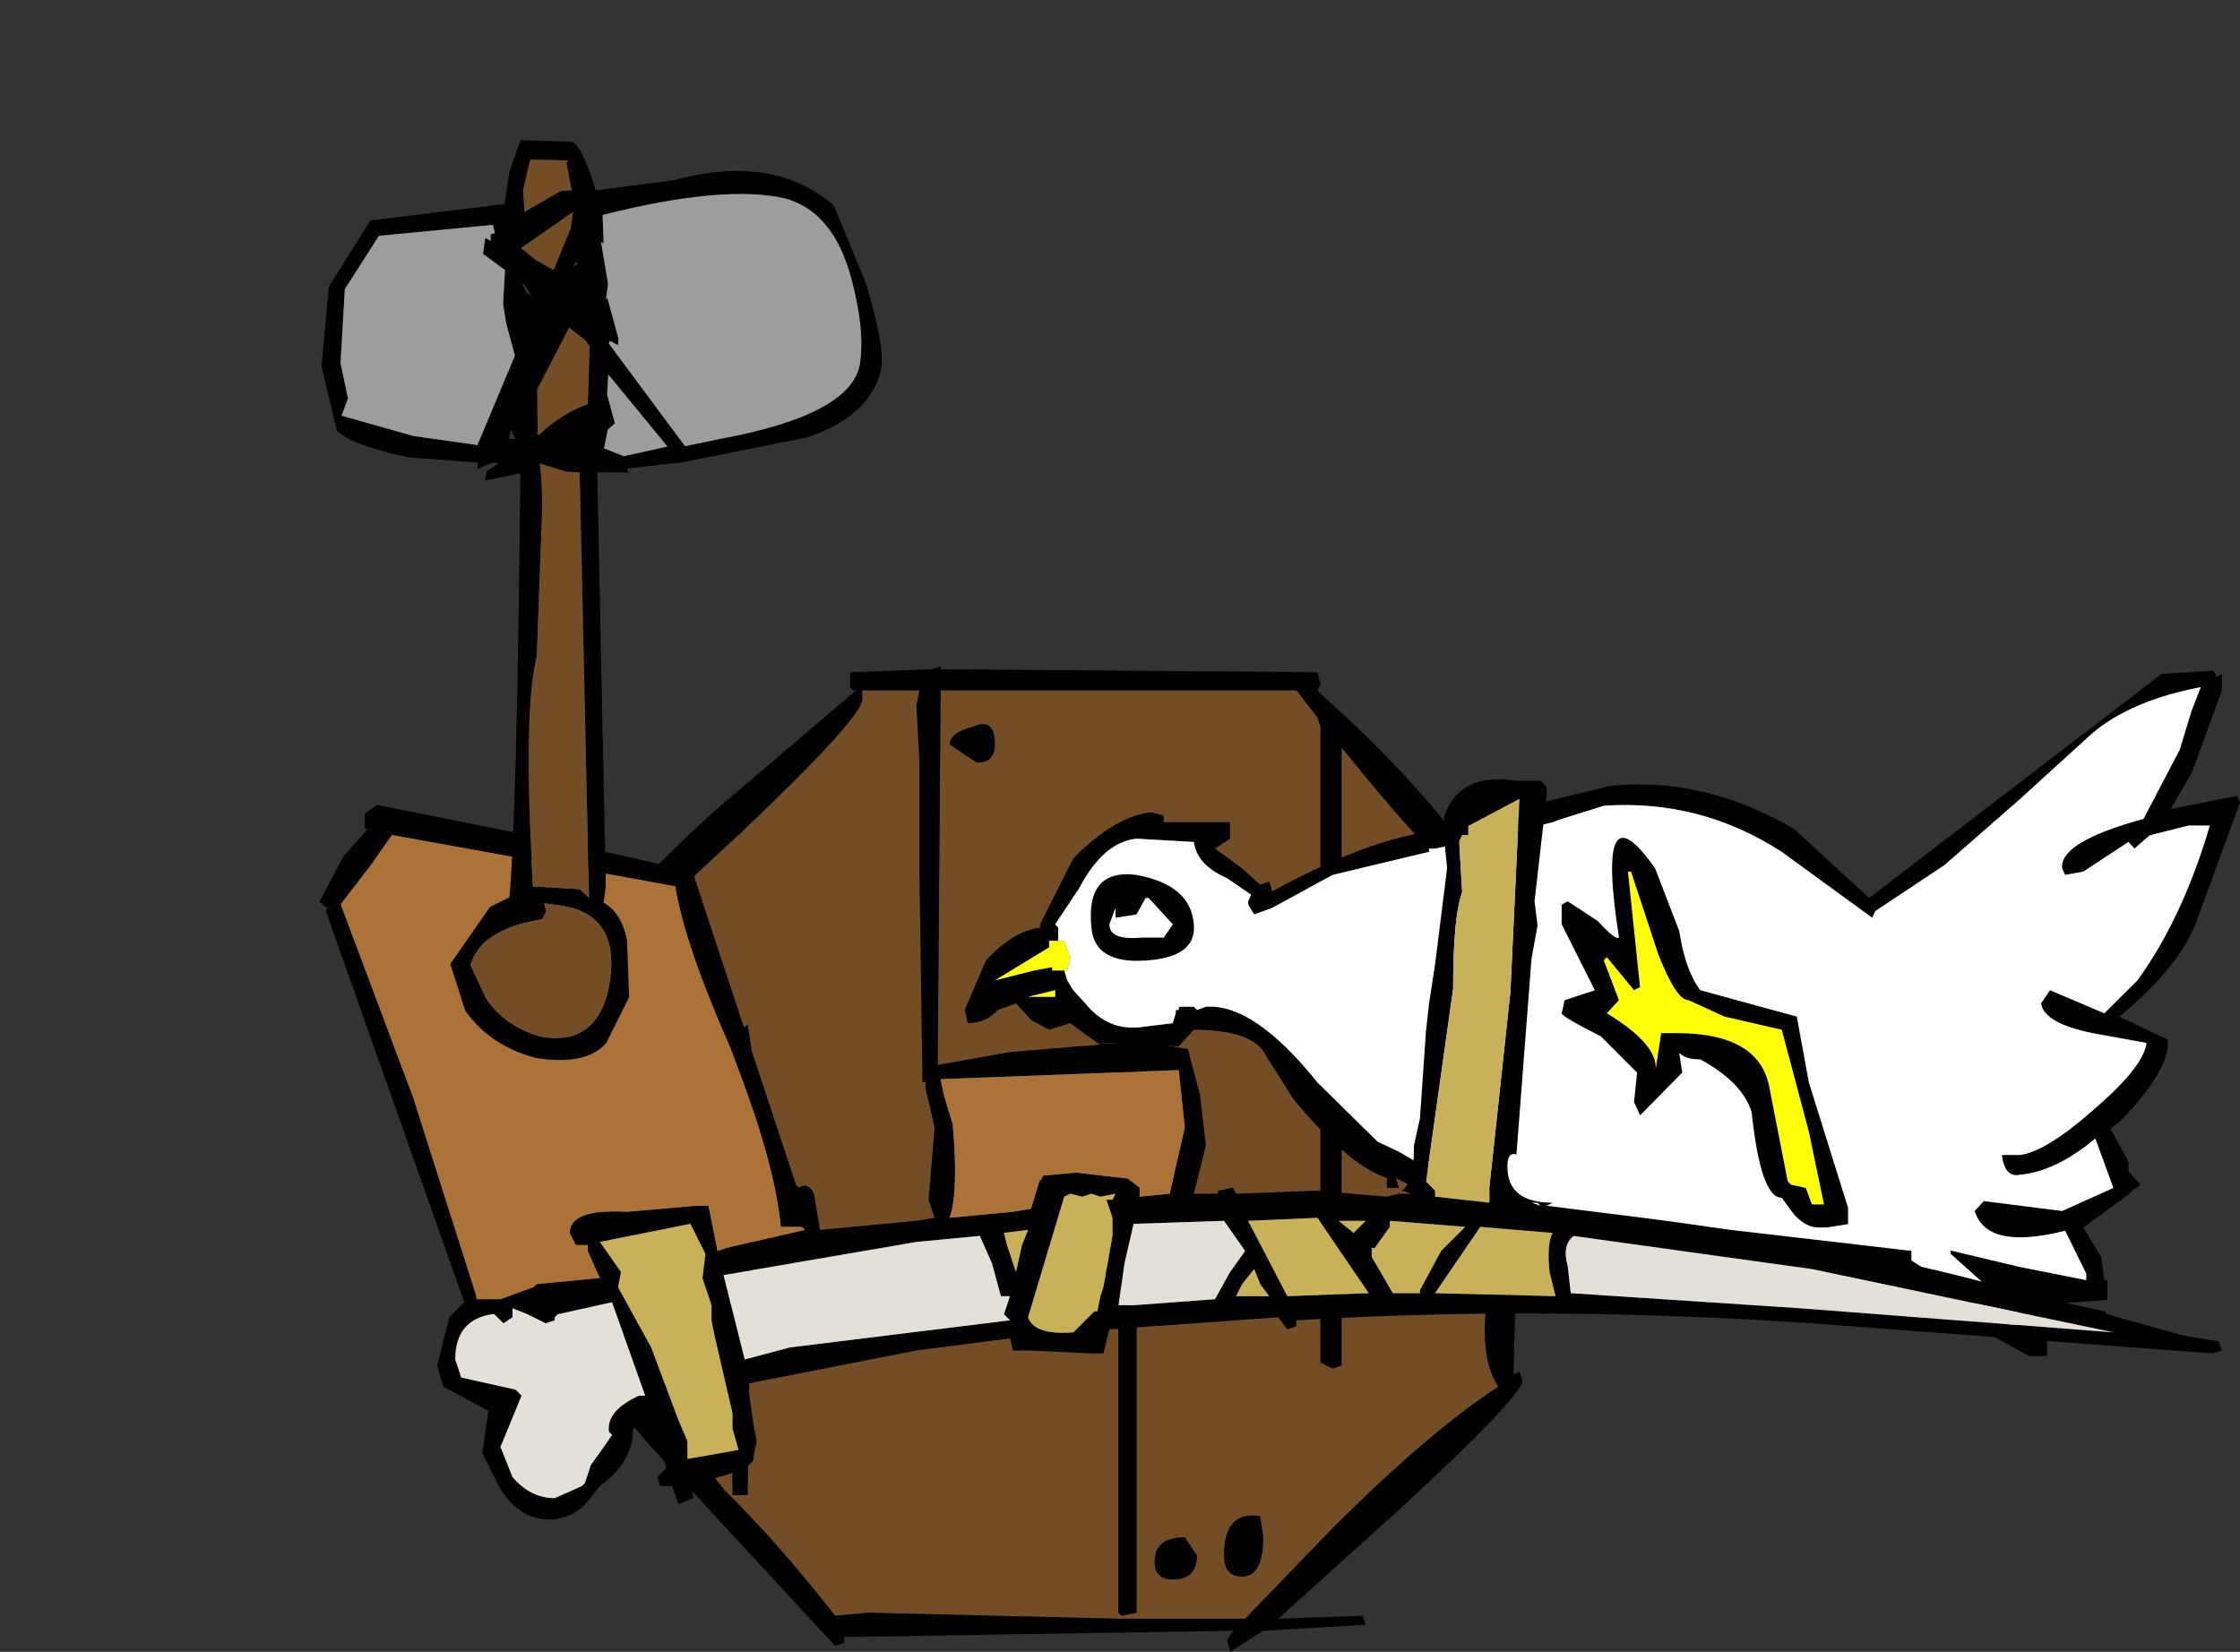 <?xml version="1.0" encoding="UTF-8" standalone="no"?>
<svg xmlns:xlink="http://www.w3.org/1999/xlink" height="164.4px" width="222.9px" xmlns="http://www.w3.org/2000/svg">
  <rect width="100%" height="100%" fill="#333333" stroke="none"/>
  <g transform="matrix(6.0, 0.0, 0.0, 6.0, 107.4, 112.8)">
    <use height="16.35" transform="matrix(1.0, 0.0, 0.0, 1.0, -8.3, -7.75)" width="15.95" xlink:href="#shape0"/>
    <use height="10.4" transform="matrix(1.0, 0.0, 0.0, 1.093, -1.9, -7.676)" width="21.15" xlink:href="#shape1"/>
    <use height="12.3" transform="matrix(1.0, 0.0, 0.0, 1.0, -12.6, -5.9)" width="31.55" xlink:href="#shape2"/>
    <use height="10.45" transform="matrix(0.497, -0.866, 0.866, 0.497, -17.299, -5.889)" width="14.9" xlink:href="#shape3"/>
  </g>
  <defs>
    <g id="shape0" transform="matrix(1.0, 0.0, 0.0, 1.0, 8.3, 7.75)">
      <path d="M3.6 -7.35 L3.95 -6.9 4.0 -6.75 4.0 3.8 4.2 3.9 4.35 3.85 4.35 -6.4 4.8 -5.85 Q6.05 -4.35 6.3 -4.35 L6.75 -3.65 7.3 -2.75 7.25 -2.25 7.25 -2.2 Q6.9 -2.15 6.9 -0.8 L6.9 1.1 6.75 2.85 Q6.65 3.75 6.95 4.2 5.8 4.95 4.2 6.55 L2.75 8.05 0.65 8.05 -3.5 7.95 -4.05 8.0 Q-4.95 6.85 -5.8 6.0 L-5.9 5.9 Q-6.7 4.85 -8.0 3.75 L-7.9 -0.95 -8.0 -1.95 -7.95 -2.0 -7.85 -2.6 -7.0 -3.7 -5.6 -5.0 Q-3.6 -6.9 -3.6 -7.2 L-3.6 -7.35 -2.65 -7.35 -2.7 -7.1 -2.65 -6.15 -2.65 -4.3 -2.6 -0.85 -2.35 -0.9 -2.3 -7.35 3.6 -7.35 M-5.4 -1.15 L-5.5 -1.8 Q-5.8 -1.65 -5.8 0.0 L-5.75 6.0 -5.5 6.0 -5.4 -1.15 M-1.75 -6.75 Q-2.15 -6.65 -2.15 -6.45 L-1.7 -6.15 Q-1.4 -6.15 -1.4 -6.45 -1.4 -6.9 -1.75 -6.75 M1.25 7.1 Q1.25 7.4 1.55 7.4 1.95 7.4 1.95 7.0 L1.75 6.7 Q1.25 6.7 1.25 7.1 M3.05 6.7 L3.0 6.35 Q2.4 6.25 2.4 7.0 2.4 7.35 2.7 7.35 3.05 7.35 3.05 6.7 M0.95 -4.6 L0.9 -4.65 0.65 -4.65 0.65 7.95 0.7 8.0 0.95 7.95 0.95 -4.6" fill="#734d26" fill-rule="evenodd" stroke="none"/>
      <path d="M3.6 -7.35 L-2.3 -7.35 -2.35 -0.9 -2.6 -0.85 -2.65 -4.3 -2.65 -6.15 -2.7 -7.1 -2.65 -7.35 -3.6 -7.35 -3.6 -7.2 Q-3.6 -6.9 -5.6 -5.0 L-7.0 -3.7 -7.85 -2.6 -7.95 -2.0 -8.0 -1.95 -7.9 -0.95 -8.0 3.75 Q-6.7 4.85 -5.9 5.9 L-5.8 6.0 Q-4.95 6.85 -4.05 8.0 L-3.5 7.95 0.65 8.05 2.75 8.05 4.2 6.55 Q5.8 4.95 6.95 4.2 6.65 3.75 6.75 2.85 L6.9 1.1 6.9 -0.8 Q6.9 -2.15 7.25 -2.2 L7.25 -2.25 7.3 -2.75 6.75 -3.65 6.3 -4.35 Q6.05 -4.35 4.8 -5.85 L4.35 -6.4 4.35 3.85 4.2 3.9 4.0 3.8 4.0 -6.75 3.95 -6.9 3.6 -7.35 M4.05 -7.25 Q6.45 -5.1 7.45 -3.05 L7.6 -3.1 7.65 -2.9 7.6 -1.65 7.45 -1.6 7.35 -1.65 7.2 4.0 7.3 3.95 7.35 4.1 Q7.35 4.35 5.35 6.2 L3.3 8.05 4.7 8.0 4.75 8.15 3.05 8.25 2.5 8.6 2.45 8.4 2.55 8.25 -3.7 8.35 -3.9 8.35 -3.9 8.45 -4.05 8.5 -7.1 5.2 -8.0 4.15 -8.0 4.2 -8.1 4.25 -8.25 4.15 -8.25 3.8 -8.3 3.75 -8.3 3.5 -8.25 3.55 -8.25 -2.1 -8.2 -2.1 -8.25 -2.3 -8.25 -2.5 -8.25 -2.85 -8.05 -2.95 -8.0 -3.0 -7.95 -3.05 -8.0 -3.15 Q-8.0 -3.55 -6.05 -5.35 L-3.7 -7.35 -3.75 -7.35 -3.8 -7.4 -3.8 -7.65 -2.45 -7.7 -2.3 -7.75 -2.3 -7.7 3.95 -7.65 4.0 -7.45 3.95 -7.35 4.05 -7.25 M0.95 -4.6 L0.95 7.95 0.7 8.0 0.65 7.95 0.65 -4.65 0.9 -4.65 0.95 -4.6 M3.05 6.7 Q3.05 7.35 2.7 7.35 2.4 7.35 2.4 7.0 2.4 6.25 3.0 6.35 L3.05 6.7 M1.25 7.1 Q1.25 6.7 1.75 6.7 L1.95 7.0 Q1.95 7.4 1.55 7.4 1.25 7.4 1.25 7.1 M-1.75 -6.75 Q-1.4 -6.9 -1.4 -6.45 -1.4 -6.15 -1.7 -6.15 L-2.15 -6.45 Q-2.15 -6.65 -1.75 -6.75 M-5.4 -1.15 L-5.5 6.0 -5.75 6.0 -5.8 0.0 Q-5.8 -1.65 -5.5 -1.8 L-5.4 -1.15" fill="#000000" fill-rule="evenodd" stroke="none"/>
    </g>
    <g id="shape1" transform="matrix(1.0, 0.0, 0.0, 1.0, 1.9, 6.75)">
      <path d="M3.0 -3.5 L3.15 -3.55 3.2 -3.4 Q4.7 -4.15 5.75 -4.3 L5.8 -4.35 7.9 -4.8 8.8 -5.0 Q10.35 -5.15 11.85 -4.35 L13.1 -3.3 17.95 -6.7 18.8 -6.75 18.85 -6.7 18.85 -6.65 18.95 -6.7 18.95 -6.45 18.45 -5.2 18.1 -4.65 19.2 -4.85 19.25 -4.75 18.55 -3.0 Q18.3 -2.3 17.25 -1.5 L18.05 -1.15 Q18.1 -0.7 17.25 0.1 L17.1 0.2 17.4 0.7 17.4 0.85 17.6 1.05 17.45 1.15 17.4 1.2 16.65 1.7 16.95 2.15 17.0 2.5 17.05 2.5 17.05 2.8 16.3 2.85 15.9 2.85 16.05 3.35 16.05 3.65 15.75 3.65 14.45 3.0 13.35 2.3 11.95 2.25 10.65 2.3 6.75 1.65 5.25 0.95 5.3 1.1 5.1 1.1 5.1 0.95 Q4.45 0.75 3.55 -0.25 L3.1 -0.9 Q2.9 -1.3 1.9 -1.3 L1.65 -1.05 0.3 -1.1 0.95 -1.1 0.4 -1.05 0.3 -1.1 -0.15 -1.4 -0.5 -1.3 -0.8 -1.45 -1.05 -1.7 -1.35 -1.6 Q-1.55 -1.4 -1.85 -1.4 L-1.9 -1.6 -1.55 -2.35 Q-1.1 -2.8 -0.65 -2.85 L-0.65 -2.9 -0.1 -3.9 Q0.6 -4.55 1.2 -4.6 L1.4 -4.55 1.4 -4.45 2.5 -4.45 2.5 -4.2 2.25 -4.05 2.7 -3.75 3.0 -3.5 M-0.25 -2.2 L-0.2 -2.05 -0.1 -1.9 0.1 -1.7 Q0.5 -1.25 1.1 -1.35 L1.55 -1.4 1.6 -1.55 1.6 -1.6 1.65 -1.6 1.65 -1.65 1.9 -1.65 1.95 -1.6 2.1 -1.65 Q2.9 -1.7 3.95 -0.5 L4.95 0.4 5.3 0.55 6.7 1.3 13.75 2.05 13.8 2.05 13.8 2.2 14.3 2.5 15.45 3.2 15.55 3.25 15.6 3.1 15.5 2.75 15.0 2.55 14.45 2.1 14.45 2.05 15.6 2.3 16.7 2.5 16.7 2.4 16.35 1.75 Q15.05 2.05 14.85 1.45 L15.0 1.3 16.3 1.45 17.15 1.1 16.85 0.35 Q16.2 0.85 15.6 0.9 15.35 0.95 15.3 0.6 L15.6 0.6 Q16.05 0.55 16.9 -0.15 17.65 -0.75 17.7 -1.1 L16.8 -1.25 Q16.0 -1.4 15.95 -1.7 L16.1 -1.9 17.0 -1.55 17.55 -2.05 Q18.3 -3.0 18.75 -4.4 L18.4 -4.4 17.75 -4.25 17.5 -4.05 17.4 -4.15 16.65 -3.7 16.35 -3.65 16.3 -3.75 Q16.25 -4.15 17.65 -4.5 L18.25 -5.55 18.45 -6.15 18.6 -6.5 Q17.45 -6.3 16.8 -5.8 L15.6 -4.8 14.35 -3.8 13.2 -3.1 13.15 -3.0 11.65 -4.0 Q10.3 -4.8 8.7 -4.7 L8.0 -4.5 7.85 -4.45 7.2 -4.3 5.9 -4.05 5.8 -4.05 5.8 -4.0 4.2 -3.65 3.2 -3.15 2.9 -3.05 2.8 -3.2 2.8 -3.25 2.85 -3.35 2.45 -3.6 Q1.95 -3.8 1.9 -4.15 L0.95 -4.2 Q0.4 -4.15 0.0 -3.45 L-0.4 -2.9 -0.35 -2.85 -0.35 -2.65 -0.5 -2.65 -0.5 -2.55 -1.4 -2.05 -0.75 -2.2 -0.45 -2.25 -0.45 -2.2 -0.25 -2.2 M0.95 -3.65 Q1.85 -3.5 1.9 -2.9 1.95 -2.4 1.1 -2.35 0.25 -2.3 0.2 -2.85 0.1 -3.75 0.95 -3.65 M0.6 -3.15 L0.5 -2.9 Q0.5 -2.65 1.05 -2.7 L1.4 -2.7 1.55 -2.9 1.15 -3.3 1.1 -3.3 0.95 -3.05 0.6 -3.0 0.6 -3.15 M8.6 -2.95 Q8.9 -2.65 8.95 -2.7 8.55 -5.05 9.55 -3.75 L9.95 -2.8 Q10.05 -2.2 10.3 -1.9 L11.9 -1.5 12.1 -0.5 12.75 1.4 12.75 1.65 12.4 1.7 12.25 1.7 Q12.05 1.7 11.85 1.5 L11.65 1.25 Q11.3 1.25 11.15 -0.05 11.0 -0.5 10.3 -0.85 10.05 -0.85 9.95 -0.95 L10.0 -0.65 9.3 0.0 9.2 -0.2 9.25 -0.65 8.65 -1.2 Q8.0 -1.5 8.0 -1.55 L8.05 -1.75 8.55 -1.9 8.0 -2.9 8.0 -3.2 8.1 -3.25 8.6 -2.95 M8.7 -2.35 L8.95 -1.75 8.75 -1.55 Q9.65 -1.05 9.55 -0.65 L9.65 -1.25 9.9 -1.25 Q11.3 -1.25 11.45 -0.4 L11.75 1.0 11.8 1.05 12.05 1.1 12.15 1.35 12.35 1.35 12.1 0.25 11.65 -1.3 10.7 -1.5 10.1 -1.75 Q9.9 -1.75 9.6 -2.45 L9.15 -3.7 9.1 -3.7 9.3 -1.95 9.2 -1.9 8.75 -2.4 8.7 -2.4 8.7 -2.35 M-0.4 -1.9 L-0.85 -1.8 -0.4 -1.8 -0.4 -1.9" fill="#000000" fill-rule="evenodd" stroke="none"/>
      <path d="M-0.35 -2.65 L-0.35 -2.85 -0.4 -2.9 0.0 -3.45 Q0.4 -4.15 0.95 -4.2 L1.9 -4.15 Q1.95 -3.8 2.45 -3.6 L2.85 -3.35 2.8 -3.25 2.8 -3.2 2.9 -3.05 3.2 -3.15 4.2 -3.65 5.8 -4.0 5.8 -4.05 5.9 -4.05 7.2 -4.3 7.85 -4.45 8.0 -4.5 8.7 -4.7 Q10.3 -4.8 11.65 -4.0 L13.15 -3.0 13.2 -3.1 14.35 -3.8 15.6 -4.8 16.8 -5.8 Q17.45 -6.3 18.6 -6.5 L18.45 -6.15 18.25 -5.55 17.65 -4.5 Q16.25 -4.15 16.3 -3.75 L16.35 -3.65 16.65 -3.7 17.4 -4.15 17.5 -4.05 17.75 -4.25 18.4 -4.4 18.75 -4.4 Q18.3 -3.0 17.55 -2.05 L17.0 -1.55 16.1 -1.9 15.95 -1.7 Q16.0 -1.4 16.8 -1.25 L17.7 -1.1 Q17.65 -0.75 16.9 -0.15 16.05 0.55 15.6 0.6 L15.3 0.6 Q15.35 0.95 15.6 0.9 16.2 0.85 16.85 0.35 L17.15 1.1 16.3 1.45 15.0 1.3 14.85 1.45 Q15.05 2.05 16.35 1.75 L16.7 2.4 16.7 2.5 15.6 2.3 14.45 2.05 14.45 2.1 15.0 2.55 15.5 2.75 15.6 3.1 15.55 3.25 15.45 3.2 14.3 2.5 13.8 2.2 13.8 2.05 13.75 2.05 6.7 1.3 5.3 0.55 4.95 0.4 3.95 -0.5 Q2.9 -1.7 2.1 -1.65 L1.95 -1.6 1.9 -1.65 1.65 -1.65 1.65 -1.6 1.6 -1.6 1.6 -1.55 1.55 -1.4 1.1 -1.35 Q0.5 -1.25 0.1 -1.7 L-0.1 -1.9 -0.2 -2.05 -0.25 -2.2 -0.2 -2.2 -0.15 -2.4 -0.25 -2.65 -0.35 -2.65 M8.6 -2.95 L8.1 -3.25 8.0 -3.2 8.0 -2.9 8.55 -1.9 8.05 -1.75 8.0 -1.55 Q8.0 -1.5 8.65 -1.2 L9.25 -0.65 9.2 -0.2 9.3 0.0 10.0 -0.65 9.95 -0.95 Q10.05 -0.85 10.3 -0.85 11.0 -0.5 11.15 -0.05 11.3 1.25 11.65 1.25 L11.85 1.5 Q12.05 1.7 12.25 1.7 L12.4 1.7 12.75 1.65 12.75 1.4 12.1 -0.5 11.9 -1.5 10.3 -1.9 Q10.05 -2.2 9.95 -2.8 L9.55 -3.75 Q8.55 -5.05 8.95 -2.7 8.9 -2.65 8.6 -2.95 M0.6 -3.15 L0.6 -3.0 0.95 -3.05 1.1 -3.3 1.15 -3.3 1.55 -2.9 1.4 -2.7 1.05 -2.7 Q0.5 -2.65 0.5 -2.9 L0.6 -3.15 M0.95 -3.65 Q0.1 -3.75 0.2 -2.85 0.25 -2.3 1.1 -2.35 1.95 -2.4 1.9 -2.9 1.85 -3.5 0.95 -3.65" fill="#ffffff" fill-rule="evenodd" stroke="none"/>
      <path d="M-0.35 -2.65 L-0.25 -2.65 -0.15 -2.4 -0.2 -2.2 -0.25 -2.2 -0.45 -2.2 -0.45 -2.25 -0.75 -2.2 -1.4 -2.05 -0.5 -2.55 -0.5 -2.65 -0.35 -2.65 M8.75 -2.4 L9.2 -1.9 9.3 -1.95 9.1 -3.7 9.15 -3.7 9.6 -2.45 Q9.9 -1.75 10.1 -1.75 L10.7 -1.5 11.65 -1.3 12.1 0.25 12.35 1.35 12.15 1.35 12.05 1.1 11.8 1.05 11.75 1.0 11.45 -0.4 Q11.3 -1.25 9.9 -1.25 L9.65 -1.25 9.55 -0.65 Q9.65 -1.05 8.75 -1.55 L8.95 -1.75 8.7 -2.35 8.75 -2.4 M-0.4 -1.9 L-0.4 -1.8 -0.85 -1.8 -0.4 -1.9" fill="#ffff09" fill-rule="evenodd" stroke="none"/>
    </g>
    <g id="shape2" transform="matrix(1.0, 0.0, 0.0, 1.0, 12.6, 5.9)">
      <path d="M1.4 -1.55 L1.5 -1.55 1.55 -1.55 1.2 -1.5 1.8 -1.4 2.0 -0.65 2.1 0.2 1.9 1.0 2.3 1.0 2.3 0.95 2.55 0.9 2.6 1.0 3.95 0.95 5.1 1.05 5.3 1.0 5.5 1.0 5.35 0.95 Q5.55 0.8 5.55 0.25 L5.55 0.2 5.65 -0.25 5.75 -1.7 5.8 -2.15 5.9 -2.8 6.0 -3.6 6.1 -4.4 6.05 -4.9 6.05 -5.15 6.05 -5.25 Q6.3 -6.0 7.25 -5.85 L7.65 -5.85 7.75 -5.75 7.75 -5.7 7.75 -5.6 7.55 -3.85 7.6 -3.45 7.5 -2.9 7.25 0.35 Q7.1 0.3 7.1 0.55 7.1 1.15 7.85 1.15 L7.75 1.2 9.35 1.4 Q12.9 1.85 15.85 2.7 L17.0 2.95 17.05 3.0 18.3 3.35 18.9 3.45 18.95 3.6 18.8 3.65 12.15 3.15 Q7.75 2.85 3.6 3.1 L3.6 3.2 3.45 3.25 3.3 3.05 0.5 3.25 0.4 3.65 0.2 3.65 -0.85 3.6 -1.1 3.6 -1.15 3.4 -2.7 3.6 -5.5 4.15 -5.4 4.85 -5.35 5.1 -5.4 5.35 Q-5.35 5.6 -6.45 5.8 L-6.4 6.05 -6.65 6.15 -6.75 5.85 -6.95 5.85 -7.0 5.7 -6.85 5.55 -7.1 4.75 -7.4 4.9 Q-7.4 5.45 -7.95 5.85 L-8.15 6.1 Q-8.35 6.35 -8.7 6.4 -9.25 6.45 -9.6 5.9 L-9.9 5.3 -9.8 4.6 -10.55 4.2 -10.65 3.85 -10.45 3.05 -10.2 2.8 -12.5 -3.7 -12.45 -3.75 -12.5 -3.75 -12.6 -3.85 -12.2 -4.6 -11.8 -5.05 -11.85 -5.05 -11.85 -5.3 -11.65 -5.45 -8.9 -4.9 -6.65 -4.4 -6.45 -4.45 -4.7 0.85 -4.65 0.9 Q-4.5 0.8 -4.4 1.0 L-4.35 1.3 -4.3 1.6 -2.7 1.45 -2.4 1.4 -2.5 1.1 -2.4 -0.1 -2.55 -0.75 -2.55 -1.1 -1.15 -1.35 0.05 -1.45 0.1 -1.45 1.1 -1.55 1.25 -1.55 1.4 -1.55 M2.2 -1.8 L2.1 -1.8 2.2 -1.8 M1.65 -1.05 L-2.3 -0.9 -2.25 -0.65 -2.1 -0.15 Q-2.0 0.95 -2.15 1.4 L-1.1 1.3 -0.8 1.25 -0.65 0.75 -0.65 0.8 -0.6 0.7 -0.05 0.65 0.8 0.75 1.0 0.9 1.0 1.05 1.5 1.0 1.75 -0.1 1.65 -1.05 M6.45 -4.95 L6.35 -4.95 6.3 -4.85 6.35 -4.0 Q6.2 -3.6 6.2 -2.4 L5.75 0.8 5.9 0.95 5.9 1.05 6.8 1.15 6.8 0.9 7.15 -2.35 7.3 -5.55 6.45 -5.1 6.45 -4.95 M17.15 3.3 L12.15 2.25 8.2 1.7 Q8.0 1.85 8.1 2.2 L8.15 2.65 11.95 2.9 17.15 3.3 M7.8 2.3 Q7.75 1.85 7.85 1.65 L6.65 1.55 5.9 2.65 7.9 2.7 7.8 2.3 M7.6 1.15 L7.5 1.15 7.65 1.2 7.6 1.15 M5.65 2.6 L6.0 1.95 6.4 1.55 5.15 1.45 5.15 1.55 4.9 1.9 4.85 1.9 4.85 2.05 5.2 2.65 5.65 2.65 5.65 2.6 M4.3 1.45 L4.55 1.65 4.6 1.6 4.75 1.45 4.3 1.45 M2.9 2.25 L2.7 2.5 2.6 2.7 3.15 2.7 3.0 2.5 2.9 2.25 M4.8 2.65 L3.95 1.4 2.8 1.45 3.45 2.7 4.8 2.65 M0.35 1.05 L0.2 1.0 0.05 1.05 -0.15 1.0 -0.25 1.05 -0.85 3.05 Q-0.75 3.35 -0.1 3.3 L0.25 2.95 0.3 2.95 0.35 2.7 0.4 2.55 0.55 1.7 0.55 1.55 0.55 1.4 0.45 1.1 0.55 1.1 0.6 1.0 0.35 1.05 M0.65 2.85 L0.9 2.85 2.25 2.75 2.5 2.3 2.75 1.95 2.4 1.45 0.9 1.5 0.75 2.15 0.65 2.85 M-12.25 -3.8 L-11.05 -0.6 -10.0 2.7 -10.0 2.75 -9.6 2.75 -9.05 2.55 -9.0 2.5 -7.95 2.4 -8.15 1.95 -8.15 1.85 -8.35 1.85 -8.45 1.65 Q-8.45 1.25 -7.5 1.3 L-6.35 1.2 -6.15 1.2 -6.0 1.95 -5.85 1.9 -4.55 1.6 -4.6 1.55 -4.95 1.55 Q-5.05 0.45 -5.8 -1.45 -6.55 -3.15 -6.7 -4.1 L-11.4 -4.95 -11.75 -4.45 -12.25 -3.8 M-1.45 2.15 L-1.65 1.7 -2.7 1.8 -5.9 2.35 -5.55 3.75 -4.8 3.55 -1.15 3.1 -1.25 3.0 -1.15 2.7 -1.3 2.7 -1.45 2.15 M-0.85 1.6 L-1.25 1.65 -1.2 1.85 -1.05 2.3 -0.95 1.85 -0.85 1.6 M-6.25 2.4 L-6.2 2.0 -6.4 1.6 -6.45 1.5 -7.95 1.8 -7.6 2.3 -7.65 2.55 -7.1 3.55 -6.95 3.95 -6.65 4.75 -6.5 5.1 -6.5 5.4 -5.65 5.25 -5.75 4.9 -5.75 4.65 -6.05 3.35 -6.1 3.1 -6.1 2.85 -6.25 2.4 M-9.75 3.0 Q-10.35 3.1 -10.35 3.75 L-10.25 4.05 -9.35 4.25 -9.25 4.35 -9.6 5.2 -9.4 5.7 Q-9.1 6.05 -8.7 6.05 L-8.25 5.85 -8.2 5.8 -8.1 5.5 -7.85 5.15 -7.75 5.0 -7.8 4.95 Q-7.85 4.6 -7.3 4.35 L-7.2 4.35 -7.75 2.8 -8.65 3.0 -8.7 3.05 -8.7 3.1 -8.85 3.15 -9.15 3.0 -9.4 2.9 -9.4 3.05 -9.55 3.15 -9.7 3.0 -9.75 3.0" fill="#000000" fill-rule="evenodd" stroke="none"/>
      <path d="M1.65 -1.05 L1.75 -0.1 1.5 1.0 1.0 1.05 1.0 0.9 0.8 0.75 -0.05 0.65 -0.6 0.7 -0.65 0.8 -0.65 0.75 -0.8 1.25 -1.1 1.3 -2.15 1.4 Q-2.0 0.95 -2.1 -0.15 L-2.25 -0.65 -2.3 -0.9 1.65 -1.05 M-12.25 -3.8 L-11.75 -4.45 -11.4 -4.95 -6.7 -4.1 Q-6.55 -3.15 -5.8 -1.45 -5.05 0.45 -4.95 1.55 L-4.6 1.55 -4.55 1.6 -5.85 1.9 -6.0 1.95 -6.15 1.2 -6.35 1.2 -7.5 1.3 Q-8.45 1.25 -8.45 1.65 L-8.35 1.85 -8.15 1.85 -8.15 1.95 -7.95 2.4 -9.0 2.5 -9.05 2.55 -9.6 2.75 -10.0 2.75 -10.0 2.7 -11.05 -0.6 -12.25 -3.8" fill="#ac7339" fill-rule="evenodd" stroke="none"/>
      <path d="M6.45 -4.95 L6.45 -5.1 7.3 -5.55 7.15 -2.35 6.8 0.9 6.8 1.15 5.9 1.05 5.9 0.95 5.75 0.8 6.2 -2.4 Q6.2 -3.6 6.35 -4.0 L6.3 -4.85 6.35 -4.95 6.45 -4.95 M7.8 2.3 L7.9 2.7 5.9 2.65 6.65 1.55 7.85 1.65 Q7.75 1.85 7.8 2.3 M0.35 1.05 L0.6 1.0 0.55 1.1 0.45 1.1 0.55 1.4 0.55 1.55 0.55 1.7 0.4 2.55 0.35 2.7 0.3 2.95 0.25 2.95 -0.1 3.3 Q-0.75 3.35 -0.85 3.05 L-0.25 1.05 -0.15 1.0 0.05 1.05 0.2 1.0 0.35 1.05 M4.8 2.65 L3.45 2.7 2.8 1.45 3.95 1.4 4.8 2.65 M2.9 2.25 L3.0 2.5 3.15 2.7 2.6 2.7 2.7 2.5 2.9 2.25 M4.3 1.45 L4.75 1.45 4.6 1.6 4.55 1.65 4.3 1.45 M5.65 2.6 L5.65 2.65 5.2 2.65 4.85 2.05 4.85 1.9 4.9 1.9 5.15 1.55 5.15 1.45 6.4 1.55 6.0 1.95 5.65 2.6 M-0.85 1.6 L-0.95 1.85 -1.05 2.3 -1.2 1.85 -1.25 1.65 -0.85 1.6 M-6.25 2.4 L-6.1 2.85 -6.1 3.1 -6.05 3.35 -5.75 4.65 -5.75 4.9 -5.65 5.25 -6.5 5.4 -6.5 5.1 -6.65 4.75 -6.95 3.95 -7.1 3.55 -7.65 2.55 -7.6 2.3 -7.95 1.8 -6.45 1.5 -6.4 1.6 -6.2 2.0 -6.25 2.4" fill="#c8b159" fill-rule="evenodd" stroke="none"/>
      <path d="M14.3 -2.2 L14.9 -2.4 14.9 -2.35 15.05 -2.0 15.35 -1.85 15.35 -1.8 14.3 -2.2 M13.25 -2.2 L13.6 -2.45 13.7 -2.3 Q13.45 -2.25 13.35 -2.1 L13.35 -2.05 13.25 -2.2" fill="#ffffff" fill-rule="evenodd" stroke="none"/>
      <path d="M17.15 3.3 L11.95 2.9 8.15 2.65 8.1 2.2 Q8.0 1.85 8.2 1.7 L12.15 2.25 17.15 3.3 M0.65 2.85 L0.75 2.15 0.9 1.5 2.4 1.45 2.75 1.95 2.5 2.3 2.25 2.75 0.9 2.85 0.65 2.85 M-1.45 2.15 L-1.3 2.7 -1.15 2.7 -1.25 3.0 -1.15 3.1 -4.8 3.55 -5.55 3.75 -5.9 2.35 -2.7 1.8 -1.65 1.7 -1.45 2.15 M-9.75 3.0 L-9.7 3.0 -9.55 3.15 -9.4 3.05 -9.4 2.9 -9.15 3.0 -8.85 3.15 -8.7 3.1 -8.7 3.05 -8.65 3.0 -7.75 2.8 -7.2 4.35 -7.3 4.35 Q-7.85 4.6 -7.8 4.95 L-7.75 5.0 -7.85 5.15 -8.1 5.5 -8.2 5.8 -8.25 5.85 -8.7 6.05 Q-9.1 6.05 -9.4 5.7 L-9.6 5.2 -9.25 4.35 -9.35 4.25 -10.25 4.05 -10.35 3.75 Q-10.35 3.1 -9.75 3.0" fill="#e2e0d8" fill-rule="evenodd" stroke="none"/>
    </g>
    <g id="shape3" transform="matrix(1.0, 0.0, 0.0, 1.0, 10.05, 11.55)">
      <path d="M2.8 -2.75 Q2.05 -2.55 1.25 -3.25 L-0.15 -4.85 -0.7 -5.6 -0.75 -5.55 -1.0 -6.0 -6.9 -2.45 -7.15 -2.35 Q-7.15 -2.0 -7.5 -1.7 L-8.3 -1.2 -9.15 -1.15 Q-9.65 -1.25 -9.95 -2.05 -10.15 -2.8 -9.85 -3.45 L-9.3 -4.05 -8.15 -3.95 -7.85 -3.75 Q-6.55 -4.35 -1.65 -7.1 L-2.05 -7.55 -1.9 -7.6 -1.7 -7.5 -1.7 -7.55 -1.8 -7.65 -1.95 -7.75 -1.85 -7.8 -2.35 -8.85 Q-2.65 -9.8 -2.55 -10.1 L-1.75 -10.85 -0.55 -11.4 0.75 -11.35 2.1 -9.55 2.6 -9.75 3.15 -9.85 3.55 -9.1 Q3.6 -8.95 3.05 -8.35 L3.85 -7.3 Q5.05 -6.1 4.8 -4.8 L3.95 -3.7 Q3.15 -2.85 2.8 -2.75 M3.25 -9.0 L2.95 -9.55 2.45 -9.4 2.3 -9.3 2.15 -9.2 2.75 -8.85 2.85 -8.7 3.2 -9.0 3.25 -9.0 M1.55 -9.5 L1.6 -9.45 1.7 -9.55 0.6 -11.1 -0.45 -11.15 -1.55 -10.6 -2.0 -10.2 -2.3 -10.15 -2.0 -8.95 -1.6 -7.95 0.0 -8.15 0.4 -8.55 0.65 -8.75 1.15 -9.0 1.2 -9.45 1.45 -9.55 1.45 -9.45 1.55 -9.5 M1.85 -8.05 L1.75 -8.05 1.85 -8.0 1.85 -8.05 M2.35 -7.8 L2.35 -7.85 1.8 -7.4 1.55 -7.3 1.6 -7.3 1.1 -6.8 1.0 -6.75 1.0 -6.9 0.95 -6.9 0.1 -4.95 0.5 -4.5 Q1.9 -2.85 2.7 -3.1 3.25 -3.3 3.9 -3.95 4.7 -4.75 4.5 -5.55 4.2 -6.55 2.75 -8.05 L2.35 -7.8 M1.55 -8.3 L2.3 -8.4 2.55 -8.5 1.6 -8.95 1.55 -8.65 1.55 -8.3 M-0.3 -6.2 L-0.45 -6.15 -0.6 -6.1 -0.55 -5.75 -0.05 -5.2 0.5 -6.65 0.2 -6.5 -0.15 -6.15 -0.3 -6.2 M-0.95 -7.15 Q-0.45 -7.0 -0.1 -6.7 L0.0 -6.75 0.75 -7.15 0.8 -7.25 0.85 -7.6 -0.3 -7.55 -0.9 -7.2 -0.95 -7.2 -0.95 -7.15 M1.1 -8.6 L1.1 -8.65 1.0 -8.5 1.0 -8.4 1.1 -8.6 M-1.2 -7.45 L-1.1 -7.6 -1.25 -7.55 -1.2 -7.45 M-1.35 -6.9 Q-1.75 -6.6 -2.25 -6.35 L-4.15 -5.35 Q-5.05 -5.1 -7.5 -3.5 L-7.15 -2.8 -7.2 -2.6 -1.15 -6.25 -1.25 -6.45 -1.35 -6.9 M-7.65 -3.2 L-7.75 -3.1 -7.9 -3.1 Q-8.55 -3.9 -9.15 -3.75 L-9.5 -3.25 Q-9.75 -2.75 -9.6 -2.15 -9.3 -1.3 -8.4 -1.55 -7.15 -1.95 -7.55 -2.95 L-7.65 -3.2" fill="#000000" fill-rule="evenodd" stroke="none"/>
      <path d="M3.25 -9.0 L3.2 -9.0 2.85 -8.7 2.75 -8.85 2.15 -9.2 2.3 -9.3 2.45 -9.4 2.95 -9.55 3.25 -9.0 M1.55 -8.3 L1.55 -8.65 1.6 -8.95 2.55 -8.5 2.3 -8.4 1.55 -8.3 M-0.9 -7.2 L-0.3 -7.55 0.85 -7.6 0.8 -7.25 0.75 -7.15 0.0 -6.75 -0.1 -6.7 Q-0.45 -7.0 -0.95 -7.15 L-0.9 -7.2 M-7.65 -3.2 L-7.55 -2.95 Q-7.15 -1.95 -8.4 -1.55 -9.3 -1.3 -9.6 -2.15 -9.75 -2.75 -9.5 -3.25 L-9.15 -3.75 Q-8.55 -3.9 -7.9 -3.1 L-7.75 -3.1 -7.65 -3.2 M-1.35 -6.9 L-1.25 -6.45 -1.15 -6.25 -7.2 -2.6 -7.15 -2.8 -7.5 -3.5 Q-5.05 -5.1 -4.15 -5.35 L-2.25 -6.35 Q-1.75 -6.6 -1.35 -6.9" fill="#734d26" fill-rule="evenodd" stroke="none"/>
      <path d="M1.55 -9.5 L1.45 -9.45 1.45 -9.55 1.2 -9.45 1.15 -9.0 0.65 -8.75 0.4 -8.55 0.0 -8.15 -1.6 -7.95 -2.0 -8.95 -2.3 -10.15 -2.0 -10.2 -1.55 -10.6 -0.45 -11.15 0.6 -11.1 1.7 -9.55 1.6 -9.45 1.55 -9.5 M2.35 -7.8 L2.75 -8.05 Q4.2 -6.55 4.5 -5.55 4.7 -4.75 3.9 -3.95 3.25 -3.3 2.7 -3.1 1.9 -2.85 0.5 -4.5 L0.1 -4.95 0.95 -6.9 1.0 -6.9 1.0 -6.75 1.1 -6.8 1.6 -7.3 1.55 -7.3 1.8 -7.4 2.35 -7.85 2.35 -7.8 M-0.3 -6.2 L-0.15 -6.15 0.2 -6.5 0.5 -6.65 -0.05 -5.2 -0.55 -5.75 -0.6 -6.1 -0.45 -6.15 -0.3 -6.2" fill="#9d9d9d" fill-rule="evenodd" stroke="none"/>
    </g>
  </defs>
</svg>
